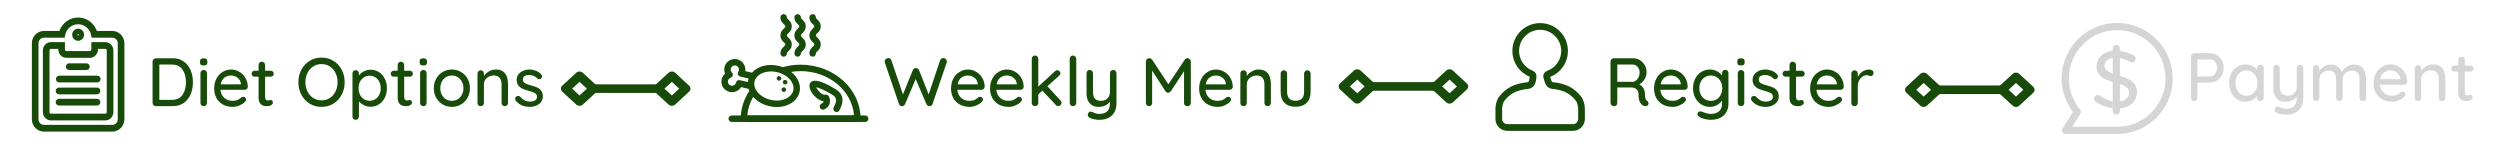 <?xml version="1.0" encoding="UTF-8"?><svg xmlns="http://www.w3.org/2000/svg" xmlns:xlink="http://www.w3.org/1999/xlink" contentScriptType="text/ecmascript" width="600" zoomAndPan="magnify" contentStyleType="text/css" viewBox="0 0 600 37.5" height="37.5" preserveAspectRatio="xMidYMid meet" version="1.0"><defs><g><g id="glyph-0-0"/><g id="glyph-0-1"><path d="M 6.188 -11.5 C 7.219 -11.5 8.098 -11.238 8.828 -10.719 C 9.566 -10.207 10.117 -9.516 10.484 -8.641 C 10.859 -7.773 11.047 -6.812 11.047 -5.75 C 11.047 -4.676 10.859 -3.703 10.484 -2.828 C 10.117 -1.961 9.566 -1.273 8.828 -0.766 C 8.098 -0.254 7.219 0 6.188 0 L 2.156 0 C 1.938 0 1.75 -0.07 1.594 -0.219 C 1.438 -0.375 1.359 -0.562 1.359 -0.781 L 1.359 -10.703 C 1.359 -10.922 1.438 -11.109 1.594 -11.266 C 1.75 -11.422 1.938 -11.5 2.156 -11.5 Z M 6.031 -1.516 C 7.145 -1.516 7.977 -1.91 8.531 -2.703 C 9.094 -3.492 9.375 -4.508 9.375 -5.75 C 9.375 -6.977 9.094 -7.988 8.531 -8.781 C 7.969 -9.582 7.133 -9.984 6.031 -9.984 L 2.984 -9.984 L 2.984 -1.516 Z M 6.031 -1.516 "/></g><g id="glyph-0-2"><path d="M 2.641 -0.781 C 2.641 -0.562 2.566 -0.375 2.422 -0.219 C 2.273 -0.07 2.086 0 1.859 0 C 1.641 0 1.453 -0.07 1.297 -0.219 C 1.148 -0.375 1.078 -0.562 1.078 -0.781 L 1.078 -7.906 C 1.078 -8.125 1.148 -8.305 1.297 -8.453 C 1.453 -8.609 1.641 -8.688 1.859 -8.688 C 2.086 -8.688 2.273 -8.609 2.422 -8.453 C 2.566 -8.305 2.641 -8.125 2.641 -7.906 Z M 1.859 -9.766 C 1.535 -9.766 1.305 -9.82 1.172 -9.938 C 1.035 -10.051 0.969 -10.238 0.969 -10.5 L 0.969 -10.75 C 0.969 -11.02 1.039 -11.207 1.188 -11.312 C 1.332 -11.426 1.562 -11.484 1.875 -11.484 C 2.176 -11.484 2.395 -11.426 2.531 -11.312 C 2.664 -11.195 2.734 -11.008 2.734 -10.75 L 2.734 -10.5 C 2.734 -10.227 2.66 -10.035 2.516 -9.922 C 2.379 -9.816 2.16 -9.766 1.859 -9.766 Z M 1.859 -9.766 "/></g><g id="glyph-0-3"><path d="M 8.719 -4.625 C 8.707 -4.426 8.625 -4.258 8.469 -4.125 C 8.32 -3.988 8.145 -3.922 7.938 -3.922 L 2.156 -3.922 C 2.227 -3.117 2.531 -2.477 3.062 -2 C 3.594 -1.52 4.242 -1.281 5.016 -1.281 C 5.535 -1.281 5.957 -1.352 6.281 -1.5 C 6.613 -1.656 6.906 -1.859 7.156 -2.109 C 7.32 -2.203 7.484 -2.25 7.641 -2.25 C 7.828 -2.25 7.984 -2.18 8.109 -2.047 C 8.234 -1.922 8.297 -1.77 8.297 -1.594 C 8.297 -1.363 8.188 -1.156 7.969 -0.969 C 7.645 -0.656 7.219 -0.383 6.688 -0.156 C 6.164 0.062 5.633 0.172 5.094 0.172 C 4.207 0.172 3.426 -0.016 2.75 -0.391 C 2.07 -0.766 1.551 -1.285 1.188 -1.953 C 0.82 -2.617 0.641 -3.375 0.641 -4.219 C 0.641 -5.133 0.828 -5.941 1.203 -6.641 C 1.586 -7.336 2.086 -7.867 2.703 -8.234 C 3.316 -8.609 3.984 -8.797 4.703 -8.797 C 5.398 -8.797 6.055 -8.613 6.672 -8.25 C 7.285 -7.895 7.773 -7.398 8.141 -6.766 C 8.516 -6.129 8.707 -5.414 8.719 -4.625 Z M 4.703 -7.359 C 4.086 -7.359 3.555 -7.188 3.109 -6.844 C 2.66 -6.5 2.363 -5.961 2.219 -5.234 L 7.062 -5.234 L 7.062 -5.375 C 7.008 -5.945 6.75 -6.422 6.281 -6.797 C 5.812 -7.172 5.285 -7.359 4.703 -7.359 Z M 4.703 -7.359 "/></g><g id="glyph-0-4"><path d="M 3.5 -7.078 L 3.5 -2.188 C 3.5 -1.633 3.742 -1.359 4.234 -1.359 C 4.316 -1.359 4.422 -1.379 4.547 -1.422 C 4.68 -1.461 4.785 -1.484 4.859 -1.484 C 5.004 -1.484 5.125 -1.422 5.219 -1.297 C 5.32 -1.172 5.375 -1.02 5.375 -0.844 C 5.375 -0.613 5.238 -0.414 4.969 -0.25 C 4.707 -0.082 4.414 0 4.094 0 C 3.727 0 3.395 -0.035 3.094 -0.109 C 2.789 -0.191 2.52 -0.391 2.281 -0.703 C 2.051 -1.016 1.938 -1.488 1.938 -2.125 L 1.938 -7.078 L 0.984 -7.078 C 0.773 -7.078 0.602 -7.145 0.469 -7.281 C 0.332 -7.414 0.266 -7.586 0.266 -7.797 C 0.266 -8.004 0.332 -8.172 0.469 -8.297 C 0.602 -8.43 0.773 -8.5 0.984 -8.5 L 1.938 -8.5 L 1.938 -9.891 C 1.938 -10.109 2.008 -10.289 2.156 -10.438 C 2.301 -10.594 2.488 -10.672 2.719 -10.672 C 2.938 -10.672 3.117 -10.594 3.266 -10.438 C 3.422 -10.289 3.5 -10.109 3.5 -9.891 L 3.5 -8.5 L 4.859 -8.5 C 5.066 -8.5 5.238 -8.43 5.375 -8.297 C 5.508 -8.16 5.578 -7.988 5.578 -7.781 C 5.578 -7.57 5.508 -7.398 5.375 -7.266 C 5.238 -7.141 5.066 -7.078 4.859 -7.078 Z M 3.5 -7.078 "/></g><g id="glyph-0-5"/><g id="glyph-0-6"><path d="M 11.812 -5.75 C 11.812 -4.645 11.57 -3.641 11.094 -2.734 C 10.613 -1.836 9.953 -1.129 9.109 -0.609 C 8.266 -0.086 7.312 0.172 6.25 0.172 C 5.188 0.172 4.234 -0.086 3.391 -0.609 C 2.555 -1.129 1.898 -1.836 1.422 -2.734 C 0.941 -3.641 0.703 -4.645 0.703 -5.75 C 0.703 -6.852 0.941 -7.852 1.422 -8.75 C 1.898 -9.645 2.555 -10.352 3.391 -10.875 C 4.234 -11.395 5.188 -11.656 6.25 -11.656 C 7.312 -11.656 8.266 -11.395 9.109 -10.875 C 9.953 -10.352 10.613 -9.645 11.094 -8.75 C 11.57 -7.852 11.812 -6.852 11.812 -5.75 Z M 10.109 -5.75 C 10.109 -6.57 9.941 -7.312 9.609 -7.969 C 9.285 -8.633 8.832 -9.156 8.25 -9.531 C 7.664 -9.906 7 -10.094 6.25 -10.094 C 5.508 -10.094 4.848 -9.906 4.266 -9.531 C 3.68 -9.164 3.223 -8.648 2.891 -7.984 C 2.555 -7.328 2.391 -6.582 2.391 -5.75 C 2.391 -4.926 2.555 -4.18 2.891 -3.516 C 3.223 -2.859 3.68 -2.336 4.266 -1.953 C 4.848 -1.578 5.508 -1.391 6.25 -1.391 C 7 -1.391 7.664 -1.578 8.25 -1.953 C 8.832 -2.336 9.285 -2.859 9.609 -3.516 C 9.941 -4.18 10.109 -4.926 10.109 -5.75 Z M 10.109 -5.75 "/></g><g id="glyph-0-7"><path d="M 5.484 -8.75 C 6.223 -8.75 6.895 -8.562 7.5 -8.188 C 8.102 -7.812 8.578 -7.281 8.922 -6.594 C 9.266 -5.914 9.438 -5.148 9.438 -4.297 C 9.438 -3.441 9.266 -2.676 8.922 -2 C 8.578 -1.332 8.102 -0.805 7.5 -0.422 C 6.895 -0.047 6.234 0.141 5.516 0.141 C 4.941 0.141 4.41 0.016 3.922 -0.234 C 3.43 -0.484 3.031 -0.789 2.719 -1.156 L 2.719 2.5 C 2.719 2.719 2.645 2.898 2.5 3.047 C 2.352 3.203 2.164 3.281 1.938 3.281 C 1.719 3.281 1.535 3.207 1.391 3.062 C 1.242 2.914 1.172 2.727 1.172 2.5 L 1.172 -7.828 C 1.172 -8.055 1.238 -8.25 1.375 -8.406 C 1.52 -8.562 1.707 -8.641 1.938 -8.641 C 2.164 -8.641 2.352 -8.562 2.5 -8.406 C 2.645 -8.25 2.719 -8.055 2.719 -7.828 L 2.719 -7.359 C 2.988 -7.742 3.375 -8.07 3.875 -8.344 C 4.375 -8.613 4.91 -8.75 5.484 -8.75 Z M 5.297 -1.297 C 5.805 -1.297 6.266 -1.426 6.672 -1.688 C 7.078 -1.945 7.391 -2.305 7.609 -2.766 C 7.836 -3.223 7.953 -3.734 7.953 -4.297 C 7.953 -4.867 7.836 -5.379 7.609 -5.828 C 7.391 -6.285 7.078 -6.645 6.672 -6.906 C 6.266 -7.176 5.805 -7.312 5.297 -7.312 C 4.785 -7.312 4.328 -7.18 3.922 -6.922 C 3.516 -6.66 3.195 -6.301 2.969 -5.844 C 2.75 -5.383 2.641 -4.867 2.641 -4.297 C 2.641 -3.734 2.75 -3.219 2.969 -2.75 C 3.195 -2.289 3.516 -1.93 3.922 -1.672 C 4.328 -1.422 4.785 -1.297 5.297 -1.297 Z M 5.297 -1.297 "/></g><g id="glyph-0-8"><path d="M 9.312 -4.297 C 9.312 -3.441 9.117 -2.676 8.734 -2 C 8.348 -1.32 7.82 -0.789 7.156 -0.406 C 6.5 -0.02 5.77 0.172 4.969 0.172 C 4.176 0.172 3.445 -0.02 2.781 -0.406 C 2.125 -0.789 1.602 -1.32 1.219 -2 C 0.832 -2.676 0.641 -3.441 0.641 -4.297 C 0.641 -5.148 0.832 -5.922 1.219 -6.609 C 1.602 -7.305 2.125 -7.844 2.781 -8.219 C 3.445 -8.602 4.176 -8.797 4.969 -8.797 C 5.77 -8.797 6.5 -8.602 7.156 -8.219 C 7.82 -7.844 8.348 -7.305 8.734 -6.609 C 9.117 -5.922 9.312 -5.148 9.312 -4.297 Z M 7.75 -4.297 C 7.75 -4.891 7.625 -5.414 7.375 -5.875 C 7.133 -6.344 6.801 -6.707 6.375 -6.969 C 5.957 -7.227 5.488 -7.359 4.969 -7.359 C 4.457 -7.359 3.988 -7.227 3.562 -6.969 C 3.145 -6.707 2.812 -6.344 2.562 -5.875 C 2.32 -5.414 2.203 -4.891 2.203 -4.297 C 2.203 -3.723 2.32 -3.203 2.562 -2.734 C 2.812 -2.273 3.145 -1.914 3.562 -1.656 C 3.988 -1.406 4.457 -1.281 4.969 -1.281 C 5.488 -1.281 5.957 -1.406 6.375 -1.656 C 6.801 -1.914 7.133 -2.273 7.375 -2.734 C 7.625 -3.203 7.75 -3.723 7.75 -4.297 Z M 7.75 -4.297 "/></g><g id="glyph-0-9"><path d="M 5.547 -8.797 C 7.516 -8.797 8.5 -7.613 8.5 -5.25 L 8.5 -0.781 C 8.5 -0.562 8.426 -0.375 8.281 -0.219 C 8.133 -0.07 7.945 0 7.719 0 C 7.5 0 7.316 -0.07 7.172 -0.219 C 7.023 -0.375 6.953 -0.562 6.953 -0.781 L 6.953 -5.234 C 6.953 -5.879 6.801 -6.395 6.5 -6.781 C 6.207 -7.164 5.727 -7.359 5.062 -7.359 C 4.625 -7.359 4.223 -7.258 3.859 -7.062 C 3.504 -6.875 3.223 -6.617 3.016 -6.297 C 2.816 -5.973 2.719 -5.617 2.719 -5.234 L 2.719 -0.781 C 2.719 -0.562 2.645 -0.375 2.5 -0.219 C 2.352 -0.07 2.164 0 1.938 0 C 1.707 0 1.52 -0.07 1.375 -0.219 C 1.238 -0.363 1.172 -0.551 1.172 -0.781 L 1.172 -7.812 C 1.172 -8.031 1.242 -8.219 1.391 -8.375 C 1.535 -8.531 1.719 -8.609 1.938 -8.609 C 2.164 -8.609 2.352 -8.531 2.5 -8.375 C 2.645 -8.219 2.719 -8.031 2.719 -7.812 L 2.719 -7.234 C 3.008 -7.68 3.41 -8.051 3.922 -8.344 C 4.43 -8.645 4.973 -8.797 5.547 -8.797 Z M 5.547 -8.797 "/></g><g id="glyph-0-10"><path d="M 0.672 -1.344 C 0.578 -1.5 0.531 -1.648 0.531 -1.797 C 0.531 -2.016 0.645 -2.195 0.875 -2.344 C 0.977 -2.426 1.102 -2.469 1.25 -2.469 C 1.445 -2.469 1.629 -2.383 1.797 -2.219 C 2.117 -1.844 2.469 -1.562 2.844 -1.375 C 3.227 -1.188 3.68 -1.094 4.203 -1.094 C 4.617 -1.102 4.984 -1.195 5.297 -1.375 C 5.617 -1.562 5.781 -1.859 5.781 -2.266 C 5.781 -2.641 5.617 -2.926 5.297 -3.125 C 4.973 -3.32 4.5 -3.5 3.875 -3.656 C 3.258 -3.82 2.75 -3.992 2.344 -4.172 C 1.938 -4.359 1.594 -4.625 1.312 -4.969 C 1.039 -5.312 0.906 -5.766 0.906 -6.328 C 0.906 -6.816 1.039 -7.242 1.312 -7.609 C 1.594 -7.984 1.969 -8.273 2.438 -8.484 C 2.906 -8.691 3.41 -8.797 3.953 -8.797 C 4.484 -8.797 5.008 -8.695 5.531 -8.5 C 6.051 -8.301 6.473 -8.004 6.797 -7.609 C 6.93 -7.453 7 -7.289 7 -7.125 C 7 -6.945 6.91 -6.781 6.734 -6.625 C 6.617 -6.52 6.484 -6.469 6.328 -6.469 C 6.129 -6.469 5.969 -6.535 5.844 -6.672 C 5.613 -6.93 5.332 -7.129 5 -7.266 C 4.664 -7.41 4.297 -7.484 3.891 -7.484 C 3.473 -7.484 3.117 -7.398 2.828 -7.234 C 2.535 -7.066 2.391 -6.781 2.391 -6.375 C 2.398 -5.988 2.566 -5.703 2.891 -5.516 C 3.223 -5.328 3.723 -5.145 4.391 -4.969 C 4.961 -4.82 5.441 -4.66 5.828 -4.484 C 6.211 -4.305 6.535 -4.047 6.797 -3.703 C 7.055 -3.359 7.188 -2.906 7.188 -2.344 C 7.188 -1.832 7.039 -1.383 6.75 -1 C 6.457 -0.625 6.07 -0.332 5.594 -0.125 C 5.113 0.07 4.609 0.172 4.078 0.172 C 3.379 0.172 2.738 0.051 2.156 -0.188 C 1.57 -0.438 1.078 -0.82 0.672 -1.344 Z M 0.672 -1.344 "/></g><g id="glyph-0-11"><path d="M 10.109 -1.312 C 10.223 -1.238 10.312 -1.145 10.375 -1.031 C 10.445 -0.914 10.484 -0.797 10.484 -0.672 C 10.484 -0.441 10.406 -0.27 10.25 -0.156 C 10.102 -0.051 9.926 0 9.719 0 C 9.508 0 9.336 -0.039 9.203 -0.125 C 8.867 -0.312 8.598 -0.613 8.391 -1.031 C 8.18 -1.445 8.078 -2.062 8.078 -2.875 C 8.078 -3.414 7.91 -3.816 7.578 -4.078 C 7.254 -4.348 6.832 -4.484 6.312 -4.484 L 2.984 -4.484 L 2.984 -0.781 C 2.984 -0.551 2.914 -0.363 2.781 -0.219 C 2.656 -0.07 2.488 0 2.281 0 C 2.031 0 1.812 -0.07 1.625 -0.219 C 1.445 -0.375 1.359 -0.562 1.359 -0.781 L 1.359 -10.703 C 1.359 -10.922 1.438 -11.109 1.594 -11.266 C 1.75 -11.422 1.938 -11.5 2.156 -11.5 L 6.766 -11.5 C 7.359 -11.5 7.898 -11.352 8.391 -11.062 C 8.879 -10.77 9.27 -10.367 9.562 -9.859 C 9.863 -9.348 10.016 -8.773 10.016 -8.141 C 10.016 -7.523 9.848 -6.953 9.516 -6.422 C 9.191 -5.891 8.773 -5.492 8.266 -5.234 C 8.672 -5.023 8.988 -4.734 9.219 -4.359 C 9.457 -3.992 9.586 -3.566 9.609 -3.078 C 9.648 -2.453 9.695 -2.023 9.75 -1.797 C 9.812 -1.578 9.93 -1.414 10.109 -1.312 Z M 6.734 -5.844 C 7.004 -5.863 7.258 -5.973 7.5 -6.172 C 7.75 -6.367 7.953 -6.633 8.109 -6.969 C 8.266 -7.301 8.344 -7.676 8.344 -8.094 C 8.344 -8.625 8.18 -9.07 7.859 -9.438 C 7.535 -9.801 7.145 -9.984 6.688 -9.984 L 2.984 -9.984 L 2.984 -5.844 Z M 6.734 -5.844 "/></g><g id="glyph-0-12"><path d="M 8.359 -8.719 C 8.586 -8.719 8.773 -8.645 8.922 -8.5 C 9.066 -8.352 9.141 -8.16 9.141 -7.922 L 9.141 -0.688 C 9.141 0.195 8.953 0.938 8.578 1.531 C 8.203 2.133 7.691 2.578 7.047 2.859 C 6.398 3.141 5.672 3.281 4.859 3.281 C 4.422 3.281 3.91 3.203 3.328 3.047 C 2.742 2.898 2.367 2.742 2.203 2.578 C 1.859 2.398 1.688 2.18 1.688 1.922 C 1.688 1.859 1.707 1.77 1.75 1.656 C 1.875 1.383 2.078 1.25 2.359 1.25 C 2.504 1.25 2.66 1.281 2.828 1.344 C 3.703 1.688 4.383 1.859 4.875 1.859 C 5.75 1.859 6.422 1.645 6.891 1.219 C 7.359 0.801 7.594 0.223 7.594 -0.516 L 7.594 -1.391 C 7.352 -0.961 6.961 -0.594 6.422 -0.281 C 5.879 0.02 5.312 0.172 4.719 0.172 C 3.957 0.172 3.266 -0.02 2.641 -0.406 C 2.016 -0.789 1.523 -1.32 1.172 -2 C 0.816 -2.688 0.641 -3.457 0.641 -4.312 C 0.641 -5.164 0.816 -5.938 1.172 -6.625 C 1.523 -7.312 2.008 -7.844 2.625 -8.219 C 3.25 -8.602 3.938 -8.797 4.688 -8.797 C 5.281 -8.797 5.836 -8.66 6.359 -8.391 C 6.879 -8.117 7.289 -7.785 7.594 -7.391 L 7.594 -7.922 C 7.594 -8.148 7.66 -8.336 7.797 -8.484 C 7.941 -8.641 8.129 -8.719 8.359 -8.719 Z M 4.891 -1.281 C 5.43 -1.281 5.91 -1.406 6.328 -1.656 C 6.742 -1.914 7.066 -2.281 7.297 -2.75 C 7.535 -3.219 7.656 -3.738 7.656 -4.312 C 7.656 -4.895 7.535 -5.414 7.297 -5.875 C 7.066 -6.332 6.742 -6.691 6.328 -6.953 C 5.91 -7.223 5.43 -7.359 4.891 -7.359 C 4.367 -7.359 3.898 -7.223 3.484 -6.953 C 3.066 -6.691 2.738 -6.328 2.5 -5.859 C 2.27 -5.398 2.156 -4.883 2.156 -4.312 C 2.156 -3.75 2.27 -3.234 2.5 -2.766 C 2.738 -2.297 3.066 -1.93 3.484 -1.672 C 3.898 -1.41 4.367 -1.281 4.891 -1.281 Z M 4.891 -1.281 "/></g><g id="glyph-0-13"><path d="M 5.453 -8.797 C 5.734 -8.797 5.977 -8.723 6.188 -8.578 C 6.395 -8.43 6.5 -8.25 6.5 -8.031 C 6.5 -7.77 6.43 -7.566 6.297 -7.422 C 6.16 -7.285 5.992 -7.219 5.797 -7.219 C 5.703 -7.219 5.555 -7.254 5.359 -7.328 C 5.129 -7.398 4.945 -7.438 4.812 -7.438 C 4.469 -7.438 4.133 -7.316 3.812 -7.078 C 3.488 -6.848 3.223 -6.523 3.016 -6.109 C 2.816 -5.703 2.719 -5.25 2.719 -4.75 L 2.719 -0.781 C 2.719 -0.562 2.645 -0.375 2.5 -0.219 C 2.352 -0.07 2.164 0 1.938 0 C 1.707 0 1.52 -0.07 1.375 -0.219 C 1.238 -0.363 1.172 -0.551 1.172 -0.781 L 1.172 -7.812 C 1.172 -8.031 1.242 -8.219 1.391 -8.375 C 1.535 -8.531 1.719 -8.609 1.938 -8.609 C 2.164 -8.609 2.352 -8.531 2.5 -8.375 C 2.645 -8.219 2.719 -8.031 2.719 -7.812 L 2.719 -6.984 C 2.969 -7.516 3.332 -7.945 3.812 -8.281 C 4.289 -8.613 4.836 -8.785 5.453 -8.797 Z M 5.453 -8.797 "/></g><g id="glyph-0-14"><path d="M 5.969 -11.5 C 6.539 -11.5 7.07 -11.344 7.562 -11.031 C 8.062 -10.719 8.457 -10.289 8.75 -9.75 C 9.039 -9.219 9.188 -8.629 9.188 -7.984 C 9.188 -7.336 9.039 -6.738 8.75 -6.188 C 8.457 -5.645 8.062 -5.211 7.562 -4.891 C 7.07 -4.578 6.539 -4.422 5.969 -4.422 L 2.875 -4.422 L 2.875 -0.781 C 2.875 -0.562 2.801 -0.375 2.656 -0.219 C 2.52 -0.07 2.344 0 2.125 0 C 1.895 0 1.707 -0.07 1.562 -0.219 C 1.426 -0.363 1.359 -0.551 1.359 -0.781 L 1.359 -10.703 C 1.359 -10.922 1.438 -11.109 1.594 -11.266 C 1.75 -11.422 1.938 -11.5 2.156 -11.5 Z M 5.969 -5.906 C 6.258 -5.906 6.531 -6 6.781 -6.188 C 7.031 -6.383 7.227 -6.641 7.375 -6.953 C 7.531 -7.273 7.609 -7.617 7.609 -7.984 C 7.609 -8.535 7.445 -9.004 7.125 -9.391 C 6.801 -9.785 6.414 -9.984 5.969 -9.984 L 2.875 -9.984 L 2.875 -5.906 Z M 5.969 -5.906 "/></g><g id="glyph-0-15"><path d="M 8.141 -8.719 C 8.367 -8.719 8.555 -8.645 8.703 -8.5 C 8.859 -8.352 8.938 -8.16 8.938 -7.922 L 8.938 -0.781 C 8.938 -0.562 8.859 -0.375 8.703 -0.219 C 8.555 -0.07 8.367 0 8.141 0 C 7.91 0 7.723 -0.07 7.578 -0.219 C 7.441 -0.363 7.375 -0.551 7.375 -0.781 L 7.375 -1.219 C 7.094 -0.832 6.703 -0.504 6.203 -0.234 C 5.711 0.035 5.18 0.172 4.609 0.172 C 3.867 0.172 3.191 -0.02 2.578 -0.406 C 1.973 -0.789 1.5 -1.32 1.156 -2 C 0.812 -2.688 0.641 -3.457 0.641 -4.312 C 0.641 -5.164 0.812 -5.938 1.156 -6.625 C 1.5 -7.312 1.973 -7.844 2.578 -8.219 C 3.18 -8.602 3.844 -8.797 4.562 -8.797 C 5.145 -8.797 5.688 -8.676 6.188 -8.438 C 6.688 -8.195 7.082 -7.891 7.375 -7.516 L 7.375 -7.922 C 7.375 -8.148 7.441 -8.336 7.578 -8.484 C 7.723 -8.641 7.91 -8.719 8.141 -8.719 Z M 4.797 -1.281 C 5.305 -1.281 5.758 -1.41 6.156 -1.672 C 6.562 -1.93 6.875 -2.289 7.094 -2.75 C 7.32 -3.219 7.438 -3.738 7.438 -4.312 C 7.438 -4.883 7.32 -5.398 7.094 -5.859 C 6.875 -6.316 6.562 -6.68 6.156 -6.953 C 5.758 -7.223 5.305 -7.359 4.797 -7.359 C 4.273 -7.359 3.816 -7.223 3.422 -6.953 C 3.023 -6.691 2.711 -6.332 2.484 -5.875 C 2.266 -5.414 2.156 -4.895 2.156 -4.312 C 2.156 -3.738 2.266 -3.219 2.484 -2.75 C 2.711 -2.289 3.023 -1.93 3.422 -1.672 C 3.816 -1.41 4.273 -1.281 4.797 -1.281 Z M 4.797 -1.281 "/></g><g id="glyph-0-16"><path d="M 7.578 -8.688 C 7.805 -8.688 7.992 -8.609 8.141 -8.453 C 8.285 -8.305 8.359 -8.125 8.359 -7.906 L 8.359 -0.797 C 8.359 0.566 7.977 1.586 7.219 2.266 C 6.469 2.941 5.473 3.281 4.234 3.281 C 3.828 3.281 3.426 3.238 3.031 3.156 C 2.645 3.082 2.32 2.984 2.062 2.859 C 1.664 2.672 1.469 2.422 1.469 2.109 C 1.469 2.047 1.477 1.973 1.5 1.891 C 1.562 1.703 1.648 1.555 1.766 1.453 C 1.891 1.359 2.031 1.312 2.188 1.312 C 2.27 1.312 2.352 1.328 2.438 1.359 C 2.77 1.516 3.066 1.633 3.328 1.719 C 3.598 1.812 3.906 1.859 4.25 1.859 C 5.945 1.859 6.797 0.988 6.797 -0.75 L 6.797 -1.078 C 6.504 -0.691 6.125 -0.383 5.656 -0.156 C 5.188 0.062 4.656 0.172 4.062 0.172 C 3.145 0.172 2.43 -0.117 1.922 -0.703 C 1.422 -1.285 1.172 -2.047 1.172 -2.984 L 1.172 -7.906 C 1.172 -8.133 1.238 -8.32 1.375 -8.469 C 1.52 -8.613 1.707 -8.688 1.938 -8.688 C 2.164 -8.688 2.352 -8.609 2.5 -8.453 C 2.645 -8.305 2.719 -8.125 2.719 -7.906 L 2.719 -3.406 C 2.719 -2.676 2.875 -2.141 3.188 -1.797 C 3.508 -1.453 3.992 -1.281 4.641 -1.281 C 5.266 -1.281 5.781 -1.477 6.188 -1.875 C 6.594 -2.27 6.797 -2.781 6.797 -3.406 L 6.797 -7.906 C 6.797 -8.133 6.863 -8.32 7 -8.469 C 7.145 -8.613 7.336 -8.688 7.578 -8.688 Z M 7.578 -8.688 "/></g><g id="glyph-0-17"><path d="M 11.031 -8.75 C 12.945 -8.75 13.906 -7.555 13.906 -5.172 L 13.906 -0.781 C 13.906 -0.551 13.832 -0.363 13.688 -0.219 C 13.551 -0.07 13.367 0 13.141 0 C 12.91 0 12.719 -0.07 12.562 -0.219 C 12.414 -0.375 12.344 -0.562 12.344 -0.781 L 12.344 -5.156 C 12.344 -6.594 11.742 -7.312 10.547 -7.312 C 10.117 -7.312 9.734 -7.211 9.391 -7.016 C 9.047 -6.828 8.773 -6.566 8.578 -6.234 C 8.391 -5.91 8.297 -5.551 8.297 -5.156 L 8.297 -0.781 C 8.297 -0.562 8.219 -0.375 8.062 -0.219 C 7.914 -0.07 7.727 0 7.5 0 C 7.27 0 7.082 -0.07 6.938 -0.219 C 6.801 -0.363 6.734 -0.551 6.734 -0.781 L 6.734 -5.172 C 6.734 -5.816 6.594 -6.332 6.312 -6.719 C 6.039 -7.113 5.586 -7.312 4.953 -7.312 C 4.305 -7.312 3.77 -7.102 3.344 -6.688 C 2.926 -6.281 2.719 -5.773 2.719 -5.172 L 2.719 -0.781 C 2.719 -0.562 2.645 -0.375 2.5 -0.219 C 2.352 -0.07 2.164 0 1.938 0 C 1.707 0 1.52 -0.07 1.375 -0.219 C 1.238 -0.363 1.172 -0.551 1.172 -0.781 L 1.172 -7.812 C 1.172 -8.031 1.242 -8.219 1.391 -8.375 C 1.535 -8.531 1.719 -8.609 1.938 -8.609 C 2.164 -8.609 2.352 -8.531 2.5 -8.375 C 2.645 -8.219 2.719 -8.031 2.719 -7.812 L 2.719 -7.234 C 3.008 -7.66 3.391 -8.02 3.859 -8.312 C 4.336 -8.602 4.859 -8.75 5.422 -8.75 C 6.773 -8.75 7.656 -8.148 8.062 -6.953 C 8.301 -7.41 8.695 -7.82 9.25 -8.188 C 9.812 -8.562 10.406 -8.75 11.031 -8.75 Z M 11.031 -8.75 "/></g><g id="glyph-0-18"><path d="M 14.453 -11.547 C 14.66 -11.547 14.848 -11.469 15.016 -11.312 C 15.191 -11.156 15.281 -10.953 15.281 -10.703 C 15.281 -10.617 15.266 -10.523 15.234 -10.422 L 11.844 -0.5 C 11.801 -0.344 11.707 -0.223 11.562 -0.141 C 11.426 -0.055 11.285 -0.008 11.141 0 C 10.984 0 10.832 -0.039 10.688 -0.125 C 10.551 -0.219 10.445 -0.348 10.375 -0.516 L 7.812 -6.5 L 5.266 -0.516 C 5.203 -0.348 5.098 -0.219 4.953 -0.125 C 4.816 -0.039 4.664 0 4.5 0 C 4.344 -0.008 4.195 -0.055 4.062 -0.141 C 3.938 -0.234 3.852 -0.352 3.812 -0.5 L 0.406 -10.422 C 0.375 -10.523 0.359 -10.617 0.359 -10.703 C 0.359 -10.941 0.445 -11.141 0.625 -11.297 C 0.812 -11.461 1.008 -11.547 1.219 -11.547 C 1.395 -11.547 1.551 -11.5 1.688 -11.406 C 1.832 -11.312 1.926 -11.188 1.969 -11.031 L 4.75 -2.812 L 7.125 -8.656 C 7.188 -8.812 7.285 -8.93 7.422 -9.016 C 7.555 -9.098 7.703 -9.141 7.859 -9.141 C 8.023 -9.141 8.172 -9.098 8.297 -9.016 C 8.43 -8.93 8.535 -8.812 8.609 -8.656 L 10.922 -2.812 L 13.672 -11.031 C 13.723 -11.195 13.816 -11.32 13.953 -11.406 C 14.098 -11.5 14.266 -11.547 14.453 -11.547 Z M 14.453 -11.547 "/></g><g id="glyph-0-19"><path d="M 8.188 -1.359 C 8.352 -1.18 8.438 -0.988 8.438 -0.781 C 8.438 -0.562 8.352 -0.379 8.188 -0.234 C 8.02 -0.086 7.844 -0.016 7.656 -0.016 C 7.414 -0.016 7.223 -0.102 7.078 -0.281 L 3.844 -3.719 L 2.859 -2.828 L 2.859 -0.781 C 2.859 -0.562 2.781 -0.375 2.625 -0.219 C 2.477 -0.07 2.297 0 2.078 0 C 1.848 0 1.66 -0.07 1.516 -0.219 C 1.367 -0.375 1.297 -0.562 1.297 -0.781 L 1.297 -11.359 C 1.297 -11.578 1.367 -11.766 1.516 -11.922 C 1.66 -12.078 1.848 -12.156 2.078 -12.156 C 2.297 -12.156 2.477 -12.078 2.625 -11.922 C 2.781 -11.766 2.859 -11.578 2.859 -11.359 L 2.859 -4.703 L 6.875 -8.391 C 7.062 -8.555 7.254 -8.641 7.453 -8.641 C 7.641 -8.641 7.805 -8.555 7.953 -8.391 C 8.109 -8.234 8.188 -8.07 8.188 -7.906 C 8.188 -7.688 8.082 -7.488 7.875 -7.312 L 5.047 -4.781 Z M 8.188 -1.359 "/></g><g id="glyph-0-20"><path d="M 2.859 -0.781 C 2.859 -0.562 2.781 -0.375 2.625 -0.219 C 2.469 -0.07 2.281 0 2.062 0 C 1.844 0 1.66 -0.07 1.516 -0.219 C 1.367 -0.375 1.297 -0.562 1.297 -0.781 L 1.297 -11.359 C 1.297 -11.578 1.367 -11.766 1.516 -11.922 C 1.672 -12.078 1.859 -12.156 2.078 -12.156 C 2.297 -12.156 2.477 -12.078 2.625 -11.922 C 2.781 -11.766 2.859 -11.578 2.859 -11.359 Z M 2.859 -0.781 "/></g><g id="glyph-0-21"><path d="M 11.344 -11.516 C 11.562 -11.504 11.75 -11.422 11.906 -11.266 C 12.062 -11.117 12.141 -10.938 12.141 -10.719 L 12.141 -0.781 C 12.141 -0.562 12.062 -0.375 11.906 -0.219 C 11.758 -0.07 11.566 0 11.328 0 C 11.086 0 10.891 -0.07 10.734 -0.219 C 10.586 -0.363 10.516 -0.551 10.516 -0.781 L 10.516 -8.391 L 7.328 -3.562 C 7.242 -3.469 7.145 -3.383 7.031 -3.312 C 6.914 -3.25 6.801 -3.223 6.688 -3.234 C 6.57 -3.223 6.457 -3.25 6.344 -3.312 C 6.227 -3.383 6.133 -3.469 6.062 -3.562 L 2.859 -8.547 L 2.859 -0.781 C 2.859 -0.551 2.789 -0.363 2.656 -0.219 C 2.52 -0.07 2.336 0 2.109 0 C 1.891 0 1.707 -0.07 1.562 -0.219 C 1.426 -0.363 1.359 -0.551 1.359 -0.781 L 1.359 -10.719 C 1.359 -10.926 1.438 -11.109 1.594 -11.266 C 1.75 -11.43 1.941 -11.516 2.172 -11.516 C 2.297 -11.516 2.422 -11.477 2.547 -11.406 C 2.68 -11.344 2.785 -11.258 2.859 -11.156 L 6.75 -5.25 L 10.688 -11.156 C 10.863 -11.395 11.082 -11.516 11.344 -11.516 Z M 11.344 -11.516 "/></g><g id="glyph-0-22"><path d="M 7.578 -8.609 C 7.805 -8.609 7.992 -8.531 8.141 -8.375 C 8.285 -8.219 8.359 -8.031 8.359 -7.812 L 8.359 -3.453 C 8.359 -2.305 8.039 -1.422 7.406 -0.797 C 6.781 -0.172 5.895 0.141 4.75 0.141 C 3.602 0.141 2.719 -0.172 2.094 -0.797 C 1.477 -1.422 1.172 -2.305 1.172 -3.453 L 1.172 -7.812 C 1.172 -8.031 1.242 -8.219 1.391 -8.375 C 1.535 -8.531 1.719 -8.609 1.938 -8.609 C 2.164 -8.609 2.352 -8.531 2.5 -8.375 C 2.645 -8.219 2.719 -8.031 2.719 -7.812 L 2.719 -3.453 C 2.719 -2.016 3.395 -1.297 4.75 -1.297 C 5.414 -1.297 5.922 -1.473 6.266 -1.828 C 6.617 -2.191 6.797 -2.734 6.797 -3.453 L 6.797 -7.812 C 6.797 -8.031 6.867 -8.219 7.016 -8.375 C 7.16 -8.531 7.348 -8.609 7.578 -8.609 Z M 7.578 -8.609 "/></g></g><clipPath id="clip-0"><path d="M 7.648 4.203 L 29.852 4.203 L 29.852 31.586 L 7.648 31.586 Z M 7.648 4.203 " clip-rule="nonzero"/></clipPath><clipPath id="clip-1"><path d="M 358.906 5.504 L 380.367 5.504 L 380.367 31.41 L 358.906 31.41 Z M 358.906 5.504 " clip-rule="nonzero"/></clipPath><clipPath id="clip-2"><path d="M 194 3.371 L 197 3.371 L 197 14 L 194 14 Z M 194 3.371 " clip-rule="nonzero"/></clipPath><clipPath id="clip-3"><path d="M 190 3.371 L 194 3.371 L 194 14 L 190 14 Z M 190 3.371 " clip-rule="nonzero"/></clipPath><clipPath id="clip-4"><path d="M 187 3.371 L 191 3.371 L 191 14 L 187 14 Z M 187 3.371 " clip-rule="nonzero"/></clipPath><clipPath id="clip-5"><path d="M 174 27 L 180 27 L 180 29.273 L 174 29.273 Z M 174 27 " clip-rule="nonzero"/></clipPath><clipPath id="clip-6"><path d="M 203 27 L 208.414 27 L 208.414 29.273 L 203 29.273 Z M 203 27 " clip-rule="nonzero"/></clipPath><clipPath id="clip-7"><path d="M 177 27 L 207 27 L 207 29.273 L 177 29.273 Z M 177 27 " clip-rule="nonzero"/></clipPath><clipPath id="clip-8"><path d="M 173 14 L 207 14 L 207 29.273 L 173 29.273 Z M 173 14 " clip-rule="nonzero"/></clipPath><clipPath id="clip-9"><path d="M 494.797 5.504 L 521.441 5.504 L 521.441 32.148 L 494.797 32.148 Z M 494.797 5.504 " clip-rule="nonzero"/></clipPath></defs><path fill="rgb(9.409%, 29.41%, 3.92%)" d="M 25.25 10.109 L 21.918 10.109 L 21.918 11.883 C 21.918 12.094 21.758 12.254 21.551 12.254 L 15.949 12.254 C 15.746 12.254 15.582 12.094 15.582 11.883 L 15.582 10.109 L 12.25 10.109 C 11.168 10.109 10.289 11 10.289 12.098 L 10.289 26.914 C 10.289 28.012 11.168 28.902 12.25 28.902 L 25.25 28.902 C 26.332 28.902 27.211 28.012 27.211 26.914 L 27.211 12.098 C 27.211 11 26.332 10.109 25.25 10.109 Z M 25.617 26.914 C 25.617 27.121 25.457 27.285 25.25 27.285 L 12.25 27.285 C 12.043 27.285 11.883 27.121 11.883 26.914 L 11.883 12.098 C 11.883 11.891 12.043 11.727 12.25 11.727 L 13.992 11.727 L 13.992 11.883 C 13.992 12.98 14.871 13.875 15.949 13.875 L 21.551 13.875 C 22.633 13.875 23.512 12.98 23.512 11.883 L 23.512 11.727 L 25.25 11.727 C 25.457 11.727 25.617 11.891 25.617 12.098 Z M 25.617 26.914 " fill-opacity="1" fill-rule="nonzero"/><path fill="rgb(9.409%, 29.41%, 3.92%)" d="M 18.75 9.789 C 19.539 9.789 20.18 9.137 20.18 8.336 C 20.18 7.539 19.539 6.887 18.75 6.887 C 17.965 6.887 17.324 7.539 17.324 8.336 C 17.324 9.137 17.965 9.789 18.75 9.789 Z M 18.75 8.168 C 18.844 8.168 18.918 8.246 18.918 8.336 C 18.918 8.43 18.844 8.504 18.75 8.504 C 18.66 8.504 18.586 8.43 18.586 8.336 C 18.586 8.246 18.66 8.168 18.75 8.168 Z M 18.75 8.168 " fill-opacity="1" fill-rule="nonzero"/><g clip-path="url(#clip-0)"><path fill="rgb(9.409%, 29.41%, 3.92%)" d="M 26.941 7.426 L 23.238 7.426 C 22.578 5.523 20.785 4.203 18.75 4.203 C 16.719 4.203 14.922 5.523 14.262 7.426 L 10.559 7.426 C 8.953 7.426 7.648 8.75 7.648 10.379 L 7.648 28.633 C 7.648 30.262 8.953 31.59 10.559 31.59 L 26.941 31.59 C 28.547 31.59 29.855 30.262 29.855 28.633 L 29.855 10.379 C 29.855 8.75 28.547 7.426 26.941 7.426 Z M 28.262 28.633 C 28.262 29.371 27.668 29.969 26.941 29.969 L 10.559 29.969 C 9.832 29.969 9.242 29.371 9.242 28.633 L 9.242 10.379 C 9.242 9.645 9.832 9.043 10.559 9.043 L 15.52 9.043 L 15.648 8.395 C 15.941 6.902 17.25 5.82 18.75 5.82 C 20.254 5.82 21.559 6.902 21.855 8.395 L 21.984 9.043 L 26.941 9.043 C 27.668 9.043 28.262 9.645 28.262 10.379 Z M 28.262 28.633 " fill-opacity="1" fill-rule="nonzero"/></g><path fill="rgb(9.409%, 29.41%, 3.92%)" d="M 16.602 16.812 L 20.742 16.812 C 21.184 16.812 21.539 16.449 21.539 16.004 C 21.539 15.559 21.184 15.195 20.742 15.195 L 16.602 15.195 C 16.16 15.195 15.805 15.559 15.805 16.004 C 15.805 16.449 16.16 16.812 16.602 16.812 Z M 16.602 16.812 " fill-opacity="1" fill-rule="nonzero"/><path fill="rgb(9.409%, 29.41%, 3.92%)" d="M 23.344 18.164 L 14.211 18.164 C 13.773 18.164 13.414 18.527 13.414 18.973 C 13.414 19.422 13.773 19.781 14.211 19.781 L 23.344 19.781 C 23.785 19.781 24.141 19.422 24.141 18.973 C 24.141 18.527 23.785 18.164 23.344 18.164 Z M 23.344 18.164 " fill-opacity="1" fill-rule="nonzero"/><path fill="rgb(9.409%, 29.41%, 3.92%)" d="M 23.289 21.02 L 14.16 21.02 C 13.719 21.02 13.363 21.383 13.363 21.828 C 13.363 22.273 13.719 22.637 14.16 22.637 L 23.289 22.637 C 23.73 22.637 24.086 22.273 24.086 21.828 C 24.086 21.383 23.73 21.02 23.289 21.02 Z M 23.289 21.02 " fill-opacity="1" fill-rule="nonzero"/><path fill="rgb(9.409%, 29.41%, 3.92%)" d="M 23.289 23.715 L 14.16 23.715 C 13.719 23.715 13.363 24.078 13.363 24.523 C 13.363 24.973 13.719 25.332 14.16 25.332 L 23.289 25.332 C 23.73 25.332 24.086 24.973 24.086 24.523 C 24.086 24.078 23.73 23.715 23.289 23.715 Z M 23.289 23.715 " fill-opacity="1" fill-rule="nonzero"/><g clip-path="url(#clip-1)"><path fill="rgb(9.409%, 29.41%, 3.92%)" d="M 380.367 26.035 L 380.367 25.988 C 380.348 25.336 380.109 24.02 379.535 23.27 C 377.859 21.078 375.848 20.043 372.602 19.711 C 372.449 19.66 372.324 19.445 372.227 19.062 L 372.219 19.027 L 372.207 18.996 C 372.145 18.816 372.082 18.609 372.039 18.449 C 374.656 17.438 376.363 14.891 376.297 12.07 C 376.258 10.312 375.547 8.668 374.293 7.441 C 373.004 6.184 371.293 5.504 369.484 5.543 C 367.703 5.586 366.047 6.316 364.816 7.605 C 363.586 8.898 362.934 10.59 362.973 12.371 C 363.031 15.047 364.664 17.41 367.137 18.414 C 367.117 18.621 367.07 18.922 367.031 19.109 C 366.926 19.676 366.711 19.715 366.613 19.727 C 363.398 20.066 361.406 21.094 359.738 23.27 C 359.164 24.02 358.922 25.336 358.906 25.988 L 358.906 26.035 C 358.91 26.164 358.906 27.652 358.906 28.559 C 358.906 30.129 360.18 31.406 361.746 31.406 L 377.523 31.406 C 379.09 31.406 380.367 30.129 380.367 28.559 C 380.363 27.652 380.363 26.164 380.367 26.035 Z M 377.523 29.793 L 361.746 29.793 C 361.066 29.793 360.516 29.242 360.516 28.562 C 360.516 28.023 360.52 26.305 360.516 26.016 C 360.531 25.473 360.754 24.594 361.016 24.25 C 362.422 22.418 363.984 21.625 366.785 21.328 L 366.801 21.328 C 367.742 21.215 368.402 20.516 368.613 19.414 C 368.637 19.289 368.754 18.645 368.754 18.25 C 368.754 17.449 367.984 17.031 367.832 16.957 L 367.773 16.934 C 365.879 16.18 364.629 14.375 364.582 12.336 C 364.551 10.984 365.047 9.699 365.98 8.723 C 366.914 7.742 368.172 7.188 369.52 7.156 C 372.297 7.094 374.629 9.336 374.691 12.105 C 374.738 14.281 373.402 16.242 371.359 16.984 L 371.312 17.004 C 370.859 17.203 370.379 17.625 370.379 18.223 C 370.379 18.574 370.562 19.16 370.68 19.496 C 371.016 20.781 371.75 21.184 372.309 21.297 L 372.348 21.305 L 372.387 21.309 C 375.246 21.594 376.836 22.391 378.258 24.254 C 378.52 24.594 378.738 25.477 378.758 26.016 C 378.754 26.305 378.754 28.023 378.758 28.562 C 378.758 29.242 378.203 29.793 377.523 29.793 Z M 377.523 29.793 " fill-opacity="1" fill-rule="nonzero"/></g><path stroke-linecap="round" transform="matrix(2.234, 0, 0, 2.059, 134.62, 21.279)" fill="none" stroke-linejoin="miter" d="M 3.5 -0.001 L 10.418 -0.001 " stroke="rgb(9.409%, 29.41%, 3.92%)" stroke-width="1" stroke-opacity="1" stroke-miterlimit="4"/><path stroke-linecap="butt" transform="matrix(2.234, 0, 0, 2.059, 134.62, 21.279)" fill="none" stroke-linejoin="round" d="M 0.501 -0.001 L 1.999 -1.499 L 3.5 -0.001 L 1.999 1.5 Z M 0.501 -0.001 " stroke="rgb(9.409%, 29.41%, 3.92%)" stroke-width="1" stroke-opacity="1" stroke-miterlimit="4"/><path stroke-linecap="butt" transform="matrix(2.234, 0, 0, 2.059, 165.71, 21.279)" fill="none" stroke-linejoin="round" d="M -0.5 -0.001 L -2 -1.499 L -3.501 -0.001 L -2 1.5 Z M -0.5 -0.001 " stroke="rgb(9.409%, 29.41%, 3.92%)" stroke-width="1" stroke-opacity="1" stroke-miterlimit="4"/><g clip-path="url(#clip-2)"><path fill="rgb(9.409%, 29.41%, 3.92%)" d="M 195.035 13.605 C 194.605 13.605 194.258 13.262 194.258 12.832 C 194.258 11.953 194.758 11.492 195.086 11.184 C 195.363 10.93 195.422 10.855 195.422 10.668 C 195.422 10.48 195.363 10.406 195.086 10.152 C 194.758 9.844 194.258 9.383 194.258 8.504 C 194.258 7.625 194.758 7.16 195.086 6.852 C 195.363 6.594 195.422 6.523 195.422 6.336 C 195.422 6.148 195.363 6.074 195.086 5.816 C 194.758 5.508 194.258 5.043 194.258 4.168 C 194.258 3.738 194.605 3.391 195.035 3.391 C 195.461 3.391 195.809 3.738 195.809 4.168 C 195.809 4.355 195.867 4.426 196.145 4.684 C 196.473 4.992 196.973 5.457 196.973 6.336 C 196.973 7.211 196.473 7.676 196.145 7.984 C 195.867 8.242 195.809 8.312 195.809 8.504 C 195.809 8.691 195.867 8.762 196.145 9.02 C 196.473 9.328 196.973 9.789 196.973 10.668 C 196.973 11.547 196.473 12.008 196.145 12.316 C 195.867 12.574 195.809 12.645 195.809 12.832 C 195.809 13.262 195.461 13.605 195.035 13.605 Z M 195.035 13.605 " fill-opacity="1" fill-rule="nonzero"/></g><g clip-path="url(#clip-3)"><path fill="rgb(9.409%, 29.41%, 3.92%)" d="M 191.434 13.605 C 191.008 13.605 190.66 13.262 190.66 12.832 C 190.66 11.953 191.16 11.492 191.488 11.184 C 191.766 10.93 191.824 10.855 191.824 10.668 C 191.824 10.48 191.766 10.406 191.488 10.152 C 191.16 9.844 190.66 9.383 190.66 8.504 C 190.66 7.625 191.16 7.16 191.488 6.852 C 191.766 6.594 191.824 6.523 191.824 6.336 C 191.824 6.148 191.766 6.074 191.488 5.816 C 191.16 5.508 190.66 5.043 190.66 4.168 C 190.66 3.738 191.008 3.391 191.434 3.391 C 191.863 3.391 192.211 3.738 192.211 4.168 C 192.211 4.355 192.27 4.426 192.547 4.684 C 192.875 4.992 193.375 5.457 193.375 6.336 C 193.375 7.211 192.875 7.676 192.547 7.984 C 192.27 8.242 192.211 8.312 192.211 8.504 C 192.211 8.691 192.27 8.762 192.547 9.02 C 192.875 9.328 193.375 9.789 193.375 10.668 C 193.375 11.547 192.875 12.008 192.547 12.316 C 192.27 12.574 192.211 12.645 192.211 12.832 C 192.211 13.262 191.863 13.605 191.434 13.605 Z M 191.434 13.605 " fill-opacity="1" fill-rule="nonzero"/></g><g clip-path="url(#clip-4)"><path fill="rgb(9.409%, 29.41%, 3.92%)" d="M 188.082 13.605 C 187.652 13.605 187.305 13.262 187.305 12.832 C 187.305 11.953 187.805 11.492 188.133 11.184 C 188.41 10.93 188.469 10.855 188.469 10.668 C 188.469 10.48 188.41 10.406 188.133 10.152 C 187.805 9.844 187.305 9.383 187.305 8.504 C 187.305 7.625 187.805 7.16 188.133 6.852 C 188.41 6.594 188.469 6.523 188.469 6.336 C 188.469 6.148 188.41 6.074 188.133 5.816 C 187.805 5.508 187.305 5.043 187.305 4.168 C 187.305 3.738 187.652 3.391 188.082 3.391 C 188.508 3.391 188.855 3.738 188.855 4.168 C 188.855 4.355 188.914 4.426 189.191 4.684 C 189.523 4.992 190.02 5.457 190.02 6.336 C 190.02 7.211 189.523 7.676 189.191 7.984 C 188.914 8.242 188.855 8.312 188.855 8.504 C 188.855 8.691 188.914 8.762 189.191 9.02 C 189.523 9.328 190.02 9.789 190.02 10.668 C 190.02 11.547 189.523 12.008 189.191 12.316 C 188.914 12.574 188.855 12.645 188.855 12.832 C 188.855 13.262 188.508 13.605 188.082 13.605 Z M 188.082 13.605 " fill-opacity="1" fill-rule="nonzero"/></g><g clip-path="url(#clip-5)"><path fill="rgb(9.409%, 29.41%, 3.92%)" d="M 178.551 29.266 L 175.617 29.266 C 175.188 29.266 174.84 28.922 174.84 28.492 C 174.84 28.062 175.188 27.719 175.617 27.719 L 178.551 27.719 C 178.98 27.719 179.328 28.066 179.328 28.492 C 179.328 28.922 178.98 29.266 178.551 29.266 Z M 178.551 29.266 " fill-opacity="1" fill-rule="nonzero"/></g><g clip-path="url(#clip-6)"><path fill="rgb(9.409%, 29.41%, 3.92%)" d="M 207.645 29.266 L 204.711 29.266 C 204.281 29.266 203.934 28.922 203.934 28.492 C 203.934 28.062 204.281 27.719 204.711 27.719 L 207.645 27.719 C 208.074 27.719 208.422 28.066 208.422 28.492 C 208.422 28.922 208.074 29.266 207.645 29.266 Z M 207.645 29.266 " fill-opacity="1" fill-rule="nonzero"/></g><g clip-path="url(#clip-7)"><path fill="rgb(9.409%, 29.41%, 3.92%)" d="M 205.77 29.266 L 178.551 29.266 C 178.125 29.266 177.777 28.922 177.777 28.492 C 177.777 28.062 178.125 27.719 178.551 27.719 L 205.77 27.719 C 206.199 27.719 206.547 28.066 206.547 28.492 C 206.547 28.922 206.199 29.266 205.77 29.266 Z M 205.77 29.266 " fill-opacity="1" fill-rule="nonzero"/></g><g clip-path="url(#clip-8)"><path fill="rgb(9.409%, 29.41%, 3.92%)" d="M 192.16 15.523 C 190.664 15.523 189.219 15.73 187.859 16.117 C 187.543 15.996 187.219 15.891 186.879 15.812 C 186.266 15.668 185.648 15.594 185.039 15.594 C 183.117 15.594 181.473 16.297 180.477 17.445 L 178.863 17.062 C 178.949 16.473 178.828 15.879 178.512 15.367 C 178.156 14.793 177.594 14.391 176.934 14.234 C 176.742 14.188 176.543 14.164 176.348 14.164 C 175.164 14.164 174.152 14.969 173.879 16.113 C 173.754 16.648 173.805 17.195 174.012 17.68 C 173.617 18.023 173.332 18.484 173.207 19.008 C 172.887 20.367 173.734 21.734 175.098 22.059 C 175.289 22.102 175.484 22.125 175.684 22.125 C 176.594 22.125 177.406 21.648 177.855 20.898 L 179.656 21.324 C 179.707 21.492 179.766 21.66 179.836 21.824 C 178.531 23.773 177.777 26.055 177.777 28.492 C 177.777 28.922 178.125 29.266 178.551 29.266 L 205.77 29.266 C 206.199 29.266 206.547 28.922 206.547 28.492 C 206.547 21.344 200.094 15.523 192.16 15.523 Z M 185.039 17.141 C 185.527 17.141 186.027 17.199 186.52 17.316 C 189.082 17.922 190.816 19.906 190.383 21.738 C 190.047 23.152 188.418 24.137 186.426 24.137 C 185.938 24.137 185.438 24.078 184.945 23.961 C 183.664 23.66 182.559 23.008 181.828 22.125 C 181.148 21.309 180.883 20.391 181.086 19.543 C 181.418 18.129 183.043 17.141 185.039 17.141 Z M 177.574 19.242 C 177.375 19.195 177.164 19.23 176.988 19.336 C 176.816 19.445 176.691 19.617 176.641 19.816 C 176.52 20.34 175.977 20.672 175.453 20.551 C 174.926 20.426 174.594 19.891 174.719 19.363 C 174.797 19.035 175.035 18.773 175.355 18.664 C 175.605 18.574 175.797 18.367 175.855 18.109 C 175.914 17.848 175.84 17.578 175.652 17.391 C 175.41 17.145 175.312 16.801 175.391 16.473 C 175.496 16.023 175.891 15.711 176.348 15.711 C 176.426 15.711 176.5 15.723 176.578 15.742 C 176.836 15.801 177.051 15.957 177.191 16.18 C 177.328 16.406 177.371 16.668 177.312 16.926 C 177.289 17.016 177.25 17.105 177.184 17.215 C 177.055 17.426 177.035 17.688 177.129 17.914 C 177.227 18.145 177.426 18.312 177.668 18.371 L 179.656 18.84 L 179.457 19.688 Z M 179.355 27.719 C 179.477 26.117 179.973 24.609 180.762 23.258 C 181.703 24.32 183.051 25.105 184.586 25.469 C 185.199 25.613 185.816 25.688 186.426 25.688 C 189.184 25.688 191.383 24.242 191.891 22.094 C 192.305 20.344 191.469 18.527 189.887 17.258 C 190.625 17.141 191.383 17.07 192.16 17.07 C 198.945 17.07 204.516 21.781 204.965 27.719 Z M 179.355 27.719 " fill-opacity="1" fill-rule="nonzero"/></g><path fill="rgb(9.409%, 29.41%, 3.92%)" d="M 200.781 26.887 C 200.43 26.887 200.113 26.652 200.027 26.301 C 199.949 25.98 200.074 25.738 200.219 25.465 C 200.828 24.297 200.953 23.426 199.684 22.695 C 198.23 21.816 196.648 21.086 195.898 20.93 C 195.938 21.02 195.988 21.129 196.059 21.266 C 196.297 21.676 197.219 22.891 198.098 22.73 C 198.438 22.668 198.777 22.836 198.93 23.141 C 198.98 23.238 199.395 24.094 199.07 24.996 C 198.934 25.383 198.605 25.914 197.816 26.262 C 197.426 26.438 196.965 26.258 196.793 25.867 C 196.621 25.477 196.797 25.02 197.188 24.848 C 197.531 24.695 197.59 24.531 197.609 24.473 C 197.633 24.414 197.641 24.344 197.641 24.277 C 195.91 24.078 194.754 22.102 194.695 22.008 C 194.48 21.594 193.867 20.418 194.633 19.699 C 195.445 18.941 197.41 19.504 200.477 21.363 C 201.742 22.094 202.98 23.531 201.594 26.18 C 201.57 26.223 201.551 26.258 201.535 26.289 C 201.473 26.562 201.262 26.793 200.969 26.863 C 200.902 26.879 200.844 26.887 200.781 26.887 Z M 200.781 26.887 " fill-opacity="1" fill-rule="nonzero"/><path fill="rgb(9.409%, 29.41%, 3.92%)" d="M 187.496 18.742 C 187.535 19.043 187.324 19.32 187.023 19.359 C 186.723 19.398 186.445 19.188 186.406 18.887 C 186.367 18.586 186.578 18.309 186.879 18.27 C 187.18 18.23 187.457 18.441 187.496 18.742 Z M 187.496 18.742 " fill-opacity="1" fill-rule="nonzero"/><path fill="rgb(9.409%, 29.41%, 3.92%)" d="M 188.656 21.441 C 188.699 21.742 188.484 22.02 188.184 22.059 C 187.883 22.098 187.609 21.883 187.57 21.586 C 187.531 21.285 187.742 21.008 188.043 20.969 C 188.344 20.93 188.617 21.141 188.656 21.441 Z M 188.656 21.441 " fill-opacity="1" fill-rule="nonzero"/><path fill="rgb(9.409%, 29.41%, 3.92%)" d="M 188.977 19.656 C 189.016 19.957 188.805 20.23 188.504 20.27 C 188.203 20.309 187.926 20.098 187.887 19.797 C 187.848 19.496 188.059 19.223 188.359 19.184 C 188.66 19.145 188.938 19.355 188.977 19.656 Z M 188.977 19.656 " fill-opacity="1" fill-rule="nonzero"/><path stroke-linecap="round" transform="matrix(2.234, 0, 0, 2.059, 457.208, 21.545)" fill="none" stroke-linejoin="miter" d="M 3.501 0.001 L 10.419 0.001 " stroke="rgb(9.409%, 29.41%, 3.92%)" stroke-width="1" stroke-opacity="1" stroke-miterlimit="4"/><path stroke-linecap="butt" transform="matrix(2.234, 0, 0, 2.059, 457.208, 21.545)" fill="none" stroke-linejoin="round" d="M 0.5 0.001 L 2 -1.5 L 3.501 0.001 L 2 1.499 Z M 0.5 0.001 " stroke="rgb(9.409%, 29.41%, 3.92%)" stroke-width="1" stroke-opacity="1" stroke-miterlimit="4"/><path stroke-linecap="butt" transform="matrix(2.234, 0, 0, 2.059, 488.298, 21.545)" fill="none" stroke-linejoin="round" d="M -0.501 0.001 L -1.999 -1.5 L -3.5 0.001 L -1.999 1.499 Z M -0.501 0.001 " stroke="rgb(9.409%, 29.41%, 3.92%)" stroke-width="1" stroke-opacity="1" stroke-miterlimit="4"/><g clip-path="url(#clip-9)"><path fill="rgb(83.53%, 83.53%, 83.53%)" d="M 517.539 9.406 C 515.023 6.891 511.68 5.504 508.121 5.504 C 504.562 5.504 501.215 6.891 498.699 9.406 C 496.184 11.922 494.797 15.27 494.797 18.828 C 494.797 21.746 495.762 24.59 497.52 26.898 L 495 30.82 C 494.828 31.082 494.816 31.422 494.965 31.699 C 495.117 31.977 495.406 32.148 495.723 32.148 L 508.121 32.148 C 511.676 32.148 515.023 30.762 517.539 28.246 C 520.055 25.73 521.441 22.383 521.441 18.828 C 521.441 15.27 520.055 11.922 517.539 9.406 Z M 508.121 30.422 L 497.305 30.422 L 499.309 27.312 C 499.512 26.996 499.484 26.578 499.242 26.289 C 497.488 24.207 496.523 21.555 496.523 18.828 C 496.523 12.434 501.727 7.23 508.121 7.23 C 514.516 7.23 519.715 12.434 519.715 18.828 C 519.715 25.219 514.512 30.422 508.121 30.422 Z M 508.121 30.422 " fill-opacity="1" fill-rule="nonzero"/></g><path fill="rgb(83.53%, 83.53%, 83.53%)" d="M 503.441 22.797 C 502.945 22.797 502.555 23.188 502.555 23.656 C 502.555 23.992 502.738 24.254 502.922 24.383 C 504.094 25.219 505.586 25.805 507.047 26 L 507.047 24.277 C 505.988 24.09 504.945 23.641 503.934 22.953 C 503.805 22.848 503.621 22.797 503.441 22.797 Z M 503.441 22.797 " fill-opacity="1" fill-rule="nonzero"/><path fill="rgb(83.53%, 83.53%, 83.53%)" d="M 508.773 18.207 L 508.773 13.93 C 509.59 14.09 510.422 14.414 511.215 14.867 C 511.32 14.918 511.477 14.969 511.656 14.969 C 512.152 14.969 512.543 14.578 512.543 14.109 C 512.543 13.723 512.309 13.434 512.047 13.277 C 511.051 12.742 509.898 12.355 508.773 12.207 L 508.773 11.629 C 508.773 11.152 508.387 10.766 507.91 10.766 C 507.434 10.766 507.047 11.152 507.047 11.629 L 507.047 12.172 C 504.77 12.422 503.18 13.883 503.18 15.984 L 503.18 16.035 C 503.18 18.281 505.113 19.086 507.047 19.664 L 507.047 26.625 C 507.047 27.102 507.434 27.488 507.91 27.488 C 508.387 27.488 508.773 27.102 508.773 26.625 L 508.773 26.039 C 511.121 25.809 512.879 24.371 512.879 22.043 L 512.879 21.992 C 512.879 19.652 510.789 18.82 508.773 18.207 Z M 507.047 17.648 C 505.93 17.234 505.105 16.727 505.105 15.828 L 505.105 15.777 C 505.105 14.82 505.844 14.074 507.047 13.879 Z M 510.98 22.25 C 510.98 23.391 510.082 24.172 508.773 24.348 L 508.773 20.176 C 510.027 20.602 510.98 21.148 510.98 22.199 Z M 510.98 22.25 " fill-opacity="1" fill-rule="nonzero"/><path stroke-linecap="round" transform="matrix(2.234, 0, 0, 2.059, 321.273, 20.745)" fill="none" stroke-linejoin="miter" d="M 3.499 0 L 10.419 0 " stroke="rgb(9.409%, 29.41%, 3.92%)" stroke-width="1" stroke-opacity="1" stroke-miterlimit="4"/><path stroke-linecap="butt" transform="matrix(2.234, 0, 0, 2.059, 321.273, 20.745)" fill="none" stroke-linejoin="round" d="M 0.5 0 L 2.001 -1.5 L 3.499 0 L 2.001 1.501 Z M 0.5 0 " stroke="rgb(9.409%, 29.41%, 3.92%)" stroke-width="1" stroke-opacity="1" stroke-miterlimit="4"/><path stroke-linecap="butt" transform="matrix(2.234, 0, 0, 2.059, 352.364, 20.745)" fill="none" stroke-linejoin="round" d="M -0.5 0 L -2.001 -1.5 L -3.499 0 L -2.001 1.501 Z M -0.5 0 " stroke="rgb(9.409%, 29.41%, 3.92%)" stroke-width="1" stroke-opacity="1" stroke-miterlimit="4"/><g fill="rgb(9.409%, 29.41%, 3.92%)" fill-opacity="1"><use x="35.257" y="25.479" xmlns:xlink="http://www.w3.org/1999/xlink" xlink:href="#glyph-0-1" xlink:type="simple" xlink:actuate="onLoad" xlink:show="embed"/></g><g fill="rgb(9.409%, 29.41%, 3.92%)" fill-opacity="1"><use x="47.032" y="25.479" xmlns:xlink="http://www.w3.org/1999/xlink" xlink:href="#glyph-0-2" xlink:type="simple" xlink:actuate="onLoad" xlink:show="embed"/></g><g fill="rgb(9.409%, 29.41%, 3.92%)" fill-opacity="1"><use x="50.759" y="25.479" xmlns:xlink="http://www.w3.org/1999/xlink" xlink:href="#glyph-0-3" xlink:type="simple" xlink:actuate="onLoad" xlink:show="embed"/></g><g fill="rgb(9.409%, 29.41%, 3.92%)" fill-opacity="1"><use x="60.12" y="25.479" xmlns:xlink="http://www.w3.org/1999/xlink" xlink:href="#glyph-0-4" xlink:type="simple" xlink:actuate="onLoad" xlink:show="embed"/></g><g fill="rgb(9.409%, 29.41%, 3.92%)" fill-opacity="1"><use x="66.36" y="25.479" xmlns:xlink="http://www.w3.org/1999/xlink" xlink:href="#glyph-0-5" xlink:type="simple" xlink:actuate="onLoad" xlink:show="embed"/></g><g fill="rgb(9.409%, 29.41%, 3.92%)" fill-opacity="1"><use x="70.909" y="25.479" xmlns:xlink="http://www.w3.org/1999/xlink" xlink:href="#glyph-0-6" xlink:type="simple" xlink:actuate="onLoad" xlink:show="embed"/></g><g fill="rgb(9.409%, 29.41%, 3.92%)" fill-opacity="1"><use x="83.422" y="25.479" xmlns:xlink="http://www.w3.org/1999/xlink" xlink:href="#glyph-0-7" xlink:type="simple" xlink:actuate="onLoad" xlink:show="embed"/></g><g fill="rgb(9.409%, 29.41%, 3.92%)" fill-opacity="1"><use x="93.505" y="25.479" xmlns:xlink="http://www.w3.org/1999/xlink" xlink:href="#glyph-0-4" xlink:type="simple" xlink:actuate="onLoad" xlink:show="embed"/></g><g fill="rgb(9.409%, 29.41%, 3.92%)" fill-opacity="1"><use x="99.745" y="25.479" xmlns:xlink="http://www.w3.org/1999/xlink" xlink:href="#glyph-0-2" xlink:type="simple" xlink:actuate="onLoad" xlink:show="embed"/></g><g fill="rgb(9.409%, 29.41%, 3.92%)" fill-opacity="1"><use x="103.473" y="25.479" xmlns:xlink="http://www.w3.org/1999/xlink" xlink:href="#glyph-0-8" xlink:type="simple" xlink:actuate="onLoad" xlink:show="embed"/></g><g fill="rgb(9.409%, 29.41%, 3.92%)" fill-opacity="1"><use x="113.424" y="25.479" xmlns:xlink="http://www.w3.org/1999/xlink" xlink:href="#glyph-0-9" xlink:type="simple" xlink:actuate="onLoad" xlink:show="embed"/></g><g fill="rgb(9.409%, 29.41%, 3.92%)" fill-opacity="1"><use x="123.097" y="25.479" xmlns:xlink="http://www.w3.org/1999/xlink" xlink:href="#glyph-0-10" xlink:type="simple" xlink:actuate="onLoad" xlink:show="embed"/></g><g fill="rgb(9.409%, 29.41%, 3.92%)" fill-opacity="1"><use x="385.163" y="25.479" xmlns:xlink="http://www.w3.org/1999/xlink" xlink:href="#glyph-0-11" xlink:type="simple" xlink:actuate="onLoad" xlink:show="embed"/></g><g fill="rgb(9.409%, 29.41%, 3.92%)" fill-opacity="1"><use x="396.33" y="25.479" xmlns:xlink="http://www.w3.org/1999/xlink" xlink:href="#glyph-0-3" xlink:type="simple" xlink:actuate="onLoad" xlink:show="embed"/></g><g fill="rgb(9.409%, 29.41%, 3.92%)" fill-opacity="1"><use x="405.69" y="25.479" xmlns:xlink="http://www.w3.org/1999/xlink" xlink:href="#glyph-0-12" xlink:type="simple" xlink:actuate="onLoad" xlink:show="embed"/></g><g fill="rgb(9.409%, 29.41%, 3.92%)" fill-opacity="1"><use x="415.986" y="25.479" xmlns:xlink="http://www.w3.org/1999/xlink" xlink:href="#glyph-0-2" xlink:type="simple" xlink:actuate="onLoad" xlink:show="embed"/></g><g fill="rgb(9.409%, 29.41%, 3.92%)" fill-opacity="1"><use x="419.714" y="25.479" xmlns:xlink="http://www.w3.org/1999/xlink" xlink:href="#glyph-0-10" xlink:type="simple" xlink:actuate="onLoad" xlink:show="embed"/></g><g fill="rgb(9.409%, 29.41%, 3.92%)" fill-opacity="1"><use x="427.547" y="25.479" xmlns:xlink="http://www.w3.org/1999/xlink" xlink:href="#glyph-0-4" xlink:type="simple" xlink:actuate="onLoad" xlink:show="embed"/></g><g fill="rgb(9.409%, 29.41%, 3.92%)" fill-opacity="1"><use x="433.787" y="25.479" xmlns:xlink="http://www.w3.org/1999/xlink" xlink:href="#glyph-0-3" xlink:type="simple" xlink:actuate="onLoad" xlink:show="embed"/></g><g fill="rgb(9.409%, 29.41%, 3.92%)" fill-opacity="1"><use x="443.148" y="25.479" xmlns:xlink="http://www.w3.org/1999/xlink" xlink:href="#glyph-0-13" xlink:type="simple" xlink:actuate="onLoad" xlink:show="embed"/></g><g fill="rgb(83.53%, 83.53%, 83.53%)" fill-opacity="1"><use x="524.495" y="24.248" xmlns:xlink="http://www.w3.org/1999/xlink" xlink:href="#glyph-0-14" xlink:type="simple" xlink:actuate="onLoad" xlink:show="embed"/></g><g fill="rgb(83.53%, 83.53%, 83.53%)" fill-opacity="1"><use x="534.348" y="24.248" xmlns:xlink="http://www.w3.org/1999/xlink" xlink:href="#glyph-0-15" xlink:type="simple" xlink:actuate="onLoad" xlink:show="embed"/></g><g fill="rgb(83.53%, 83.53%, 83.53%)" fill-opacity="1"><use x="544.43" y="24.248" xmlns:xlink="http://www.w3.org/1999/xlink" xlink:href="#glyph-0-16" xlink:type="simple" xlink:actuate="onLoad" xlink:show="embed"/></g><g fill="rgb(83.53%, 83.53%, 83.53%)" fill-opacity="1"><use x="553.939" y="24.248" xmlns:xlink="http://www.w3.org/1999/xlink" xlink:href="#glyph-0-17" xlink:type="simple" xlink:actuate="onLoad" xlink:show="embed"/></g><g fill="rgb(83.53%, 83.53%, 83.53%)" fill-opacity="1"><use x="569.014" y="24.248" xmlns:xlink="http://www.w3.org/1999/xlink" xlink:href="#glyph-0-3" xlink:type="simple" xlink:actuate="onLoad" xlink:show="embed"/></g><g fill="rgb(83.53%, 83.53%, 83.53%)" fill-opacity="1"><use x="578.374" y="24.248" xmlns:xlink="http://www.w3.org/1999/xlink" xlink:href="#glyph-0-9" xlink:type="simple" xlink:actuate="onLoad" xlink:show="embed"/></g><g fill="rgb(83.53%, 83.53%, 83.53%)" fill-opacity="1"><use x="588.046" y="24.248" xmlns:xlink="http://www.w3.org/1999/xlink" xlink:href="#glyph-0-4" xlink:type="simple" xlink:actuate="onLoad" xlink:show="embed"/></g><g fill="rgb(9.409%, 29.41%, 3.92%)" fill-opacity="1"><use x="211.957" y="25.479" xmlns:xlink="http://www.w3.org/1999/xlink" xlink:href="#glyph-0-18" xlink:type="simple" xlink:actuate="onLoad" xlink:show="embed"/></g><g fill="rgb(9.409%, 29.41%, 3.92%)" fill-opacity="1"><use x="227.607" y="25.479" xmlns:xlink="http://www.w3.org/1999/xlink" xlink:href="#glyph-0-3" xlink:type="simple" xlink:actuate="onLoad" xlink:show="embed"/></g><g fill="rgb(9.409%, 29.41%, 3.92%)" fill-opacity="1"><use x="236.968" y="25.479" xmlns:xlink="http://www.w3.org/1999/xlink" xlink:href="#glyph-0-3" xlink:type="simple" xlink:actuate="onLoad" xlink:show="embed"/></g><g fill="rgb(9.409%, 29.41%, 3.92%)" fill-opacity="1"><use x="246.328" y="25.479" xmlns:xlink="http://www.w3.org/1999/xlink" xlink:href="#glyph-0-19" xlink:type="simple" xlink:actuate="onLoad" xlink:show="embed"/></g><g fill="rgb(9.409%, 29.41%, 3.92%)" fill-opacity="1"><use x="255.442" y="25.479" xmlns:xlink="http://www.w3.org/1999/xlink" xlink:href="#glyph-0-20" xlink:type="simple" xlink:actuate="onLoad" xlink:show="embed"/></g><g fill="rgb(9.409%, 29.41%, 3.92%)" fill-opacity="1"><use x="259.597" y="25.479" xmlns:xlink="http://www.w3.org/1999/xlink" xlink:href="#glyph-0-16" xlink:type="simple" xlink:actuate="onLoad" xlink:show="embed"/></g><g fill="rgb(9.409%, 29.41%, 3.92%)" fill-opacity="1"><use x="269.105" y="25.479" xmlns:xlink="http://www.w3.org/1999/xlink" xlink:href="#glyph-0-5" xlink:type="simple" xlink:actuate="onLoad" xlink:show="embed"/></g><g fill="rgb(9.409%, 29.41%, 3.92%)" fill-opacity="1"><use x="273.654" y="25.479" xmlns:xlink="http://www.w3.org/1999/xlink" xlink:href="#glyph-0-21" xlink:type="simple" xlink:actuate="onLoad" xlink:show="embed"/></g><g fill="rgb(9.409%, 29.41%, 3.92%)" fill-opacity="1"><use x="287.152" y="25.479" xmlns:xlink="http://www.w3.org/1999/xlink" xlink:href="#glyph-0-3" xlink:type="simple" xlink:actuate="onLoad" xlink:show="embed"/></g><g fill="rgb(9.409%, 29.41%, 3.92%)" fill-opacity="1"><use x="296.513" y="25.479" xmlns:xlink="http://www.w3.org/1999/xlink" xlink:href="#glyph-0-9" xlink:type="simple" xlink:actuate="onLoad" xlink:show="embed"/></g><g fill="rgb(9.409%, 29.41%, 3.92%)" fill-opacity="1"><use x="306.185" y="25.479" xmlns:xlink="http://www.w3.org/1999/xlink" xlink:href="#glyph-0-22" xlink:type="simple" xlink:actuate="onLoad" xlink:show="embed"/></g></svg>